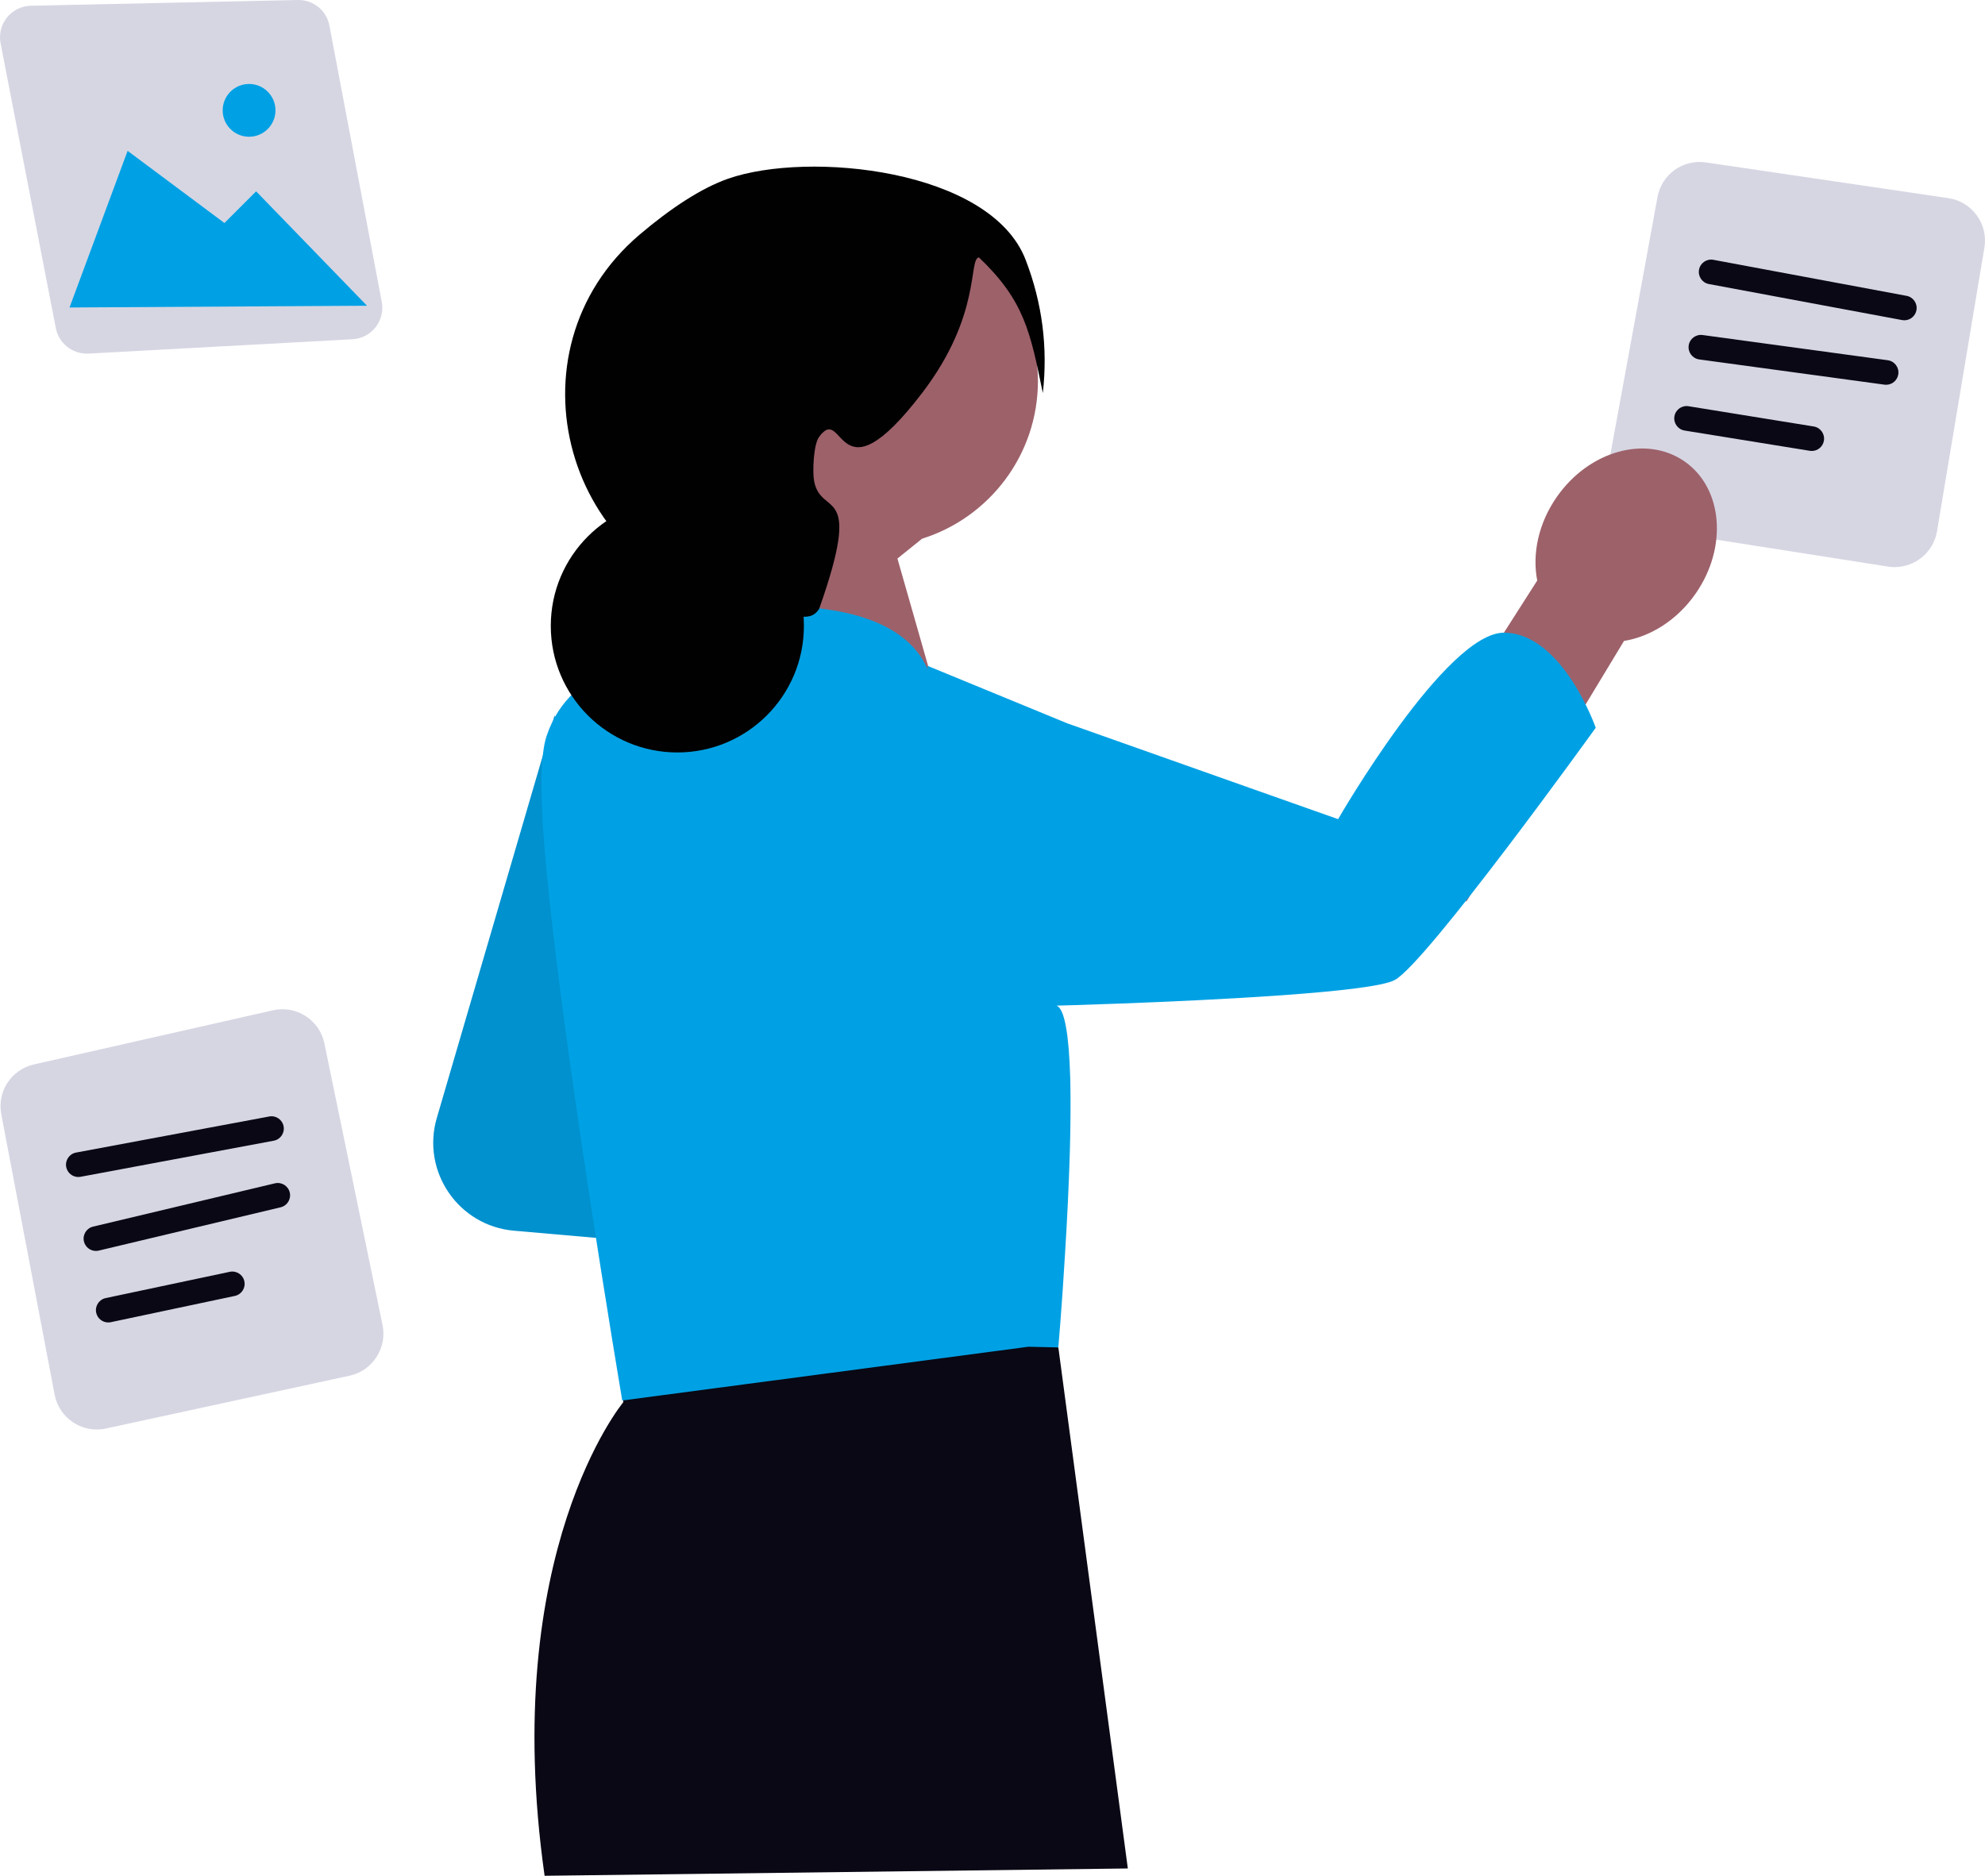 <svg xmlns="http://www.w3.org/2000/svg" width="796.833" height="753.078" viewBox="0 0 796.833 753.078" xmlns:xlink="http://www.w3.org/1999/xlink" role="img" artist="Katerina Limpitsouni" source="https://undraw.co/"><path d="M34.839,141.981c-6.004,0-11.283-4.302-12.437-10.255L.233,17.379c-.712-3.674.228-7.452,2.578-10.364,2.349-2.911,5.842-4.628,9.584-4.708L119.527.003c6.256-.142,11.559,4.2,12.716,10.304l21.012,110.892c.679,3.588-.222,7.294-2.476,10.169-2.252,2.874-5.635,4.636-9.28,4.833l-105.975,5.76c-.229.012-.458.019-.685.019Z" fill="#d6d6e3"/><polygon points="27.906 123.45 51.226 60.557 90.092 89.53 102.812 76.81 147.331 122.743 27.906 123.45" fill="#00a1e4"/><path d="M99.985,54.904c-5.845,0-10.6-4.755-10.6-10.6s4.755-10.6,10.6-10.6,10.6,4.755,10.6,10.6-4.755,10.6-10.6,10.6Z" fill="#00a1e4"/><path d="M38.806,573.912c-3.34,0-6.607-.977-9.465-2.868-3.906-2.586-6.541-6.545-7.416-11.146L.514,447.358c-1.743-9.167,4.019-17.962,13.119-20.021l95.917-21.727c4.552-1.028,9.214-.206,13.134,2.317,3.922,2.526,6.601,6.433,7.544,11l23.338,113.056c1.902,9.213-4.03,18.327-13.222,20.32l-97.845,21.209c-1.228.266-2.465.399-3.692.399Z" fill="#d6d6e3"/><path d="M31.435,472.538c-2.335,0-4.412-1.66-4.857-4.04-.502-2.686,1.268-5.27,3.954-5.771l77.544-14.486c2.684-.509,5.268,1.268,5.771,3.954s-1.268,5.27-3.954,5.771l-77.544,14.486c-.306.058-.613.086-.914.086Z" fill="#090814"/><path d="M38.502,502.217c-2.239,0-4.266-1.529-4.809-3.802-.632-2.657,1.009-5.325,3.667-5.958l72.995-17.381c2.655-.629,5.323,1.009,5.958,3.667.632,2.657-1.009,5.325-3.667,5.958l-72.995,17.381c-.385.091-.77.135-1.15.135Z" fill="#090814"/><path d="M43.448,530.933c-2.287,0-4.341-1.595-4.833-3.922-.566-2.673,1.141-5.299,3.813-5.864l49.8-10.546c2.687-.564,5.3,1.141,5.864,3.813.566,2.673-1.141,5.299-3.813,5.864l-49.8,10.546c-.346.073-.691.109-1.031.109Z" fill="#090814"/><path d="M760.568,227.681c-.879,0-1.768-.069-2.661-.208l-98.907-15.517c-4.629-.727-8.67-3.231-11.381-7.053-2.711-3.82-3.739-8.463-2.896-13.07l20.634-112.685c1.684-9.178,10.223-15.287,19.459-13.941l97.296,14.341c4.614.68,8.668,3.132,11.413,6.902,2.747,3.769,3.836,8.379,3.067,12.979l-19.023,113.862c-1.4,8.386-8.741,14.39-17.001,14.39Z" fill="#d6d6e3"/><path d="M764.456,128.587c-.301,0-.606-.028-.912-.086l-77.55-14.466c-2.686-.501-4.457-3.083-3.956-5.769.5-2.686,3.076-4.468,5.769-3.956l77.55,14.466c2.686.501,4.457,3.083,3.956,5.769-.443,2.379-2.522,4.041-4.857,4.041Z" fill="#090814"/><path d="M757.141,154.475c-.224,0-.447-.014-.675-.046l-74.35-10.125c-2.707-.369-4.602-2.861-4.233-5.569.37-2.708,2.871-4.604,5.569-4.233l74.35,10.125c2.707.369,4.602,2.861,4.233,5.569-.338,2.48-2.459,4.279-4.894,4.279Z" fill="#090814"/><path d="M727.294,181.05c-.262,0-.529-.022-.796-.065l-50.251-8.132c-2.697-.436-4.528-2.977-4.092-5.674.438-2.697,2.96-4.523,5.674-4.092l50.251,8.132c2.697.436,4.528,2.977,4.092,5.674-.393,2.429-2.493,4.157-4.878,4.157Z" fill="#090814"/><path d="M222.649,287.148l-47.295,161.671c-6.28,21.469,8.649,43.316,30.932,45.267l51.609,4.517-35.246-211.456v0Z" fill="#00a1e4"/><path d="M222.649,287.148l-47.295,161.671c-6.28,21.469,8.649,43.316,30.932,45.267l51.609,4.517-35.246-211.456v0Z" isolation="isolate" opacity=".1"/><path d="M651.921,257.323l-63.263,104.625-29.787-37.737,58.214-91.143c-2.068-10.604.436-22.911,7.837-33.54,12.949-18.597,35.924-24.986,51.315-14.269,15.391,10.717,17.37,34.48,4.421,53.078-7.401,10.629-18.075,17.247-28.738,18.987h0Z" fill="#9d616a"/><path d="M257.516,510.953l-7.597,25.838.258,26.199s-49.967,60.098-31.559,190.088l234.124-2.936-27.889-209.17-167.336-30.019Z" fill="#090814"/><path d="M283.869,152.909c0-36.668,29.726-66.394,66.394-66.394s66.394,29.726,66.394,66.394c0,29.738-19.553,54.907-46.503,63.359l-9.899,7.976,17.771,62.2-20.708,14.649-65.432-54.527s14.135-18.005,21.716-38.306c-17.917-11.89-29.735-32.237-29.735-55.351h0Z" fill="#9d616a"/><path d="M603.921,254.002c-23.441-.357-66.773,74.868-66.773,74.868l-35.596-12.588-73.208-25.917-56.106-23.092.247,1.696c-.221-.532-.461-1.069-.725-1.611-5.898-12.154-23.032-26.454-71.676-23.62l-22.905,18.079-3.115,2.477s-14.453-1.251-28.854,4.494c-10.418,4.188-20.836,12.002-25.765,26.607-2.553,7.533-2.553,23.109-1.021,42.899,5.541,71.65,31.366,223.97,31.366,223.97l163.03-21.582,12.027.281s1.43-16.419,2.707-37.919c.792-12.614,1.507-26.94,1.915-40.728.281-10.112.357-19.917.179-28.548-.025-.537-.025-1.073-.051-1.609-.485-15.755-2.068-27.168-5.464-28.42,0,0,10.546-.281,25.765-.843,36.77-1.379,100.862-4.469,110.004-9.448,12.921-7.022,80.664-101.271,80.664-101.271,0,0-13.176-37.792-36.642-38.175l-0.0 0Z" fill="#00a1e4"/><path d="M418.619,157.809c-5.015-24.537-7.421-37.106-25.651-54.463-4.327.612,1.142,23.048-22.708,54.302-34.671,45.432-31.214,3.776-41.467,17.771-2.226,3.038-2.706,14-1.975,17.771,2.89,14.901,19.994.351,1.975,51.34-2.681,3.966-5.842,3.002-9.873,2.962-.312-.003,1.733-.394-5.924-1.975-3.654-.755-8.77-1.646-14.902-2.679-71.235-12.001-96.388-101.884-41.328-148.647,12.527-10.639,24.821-18.703,35.496-22.439,32.15-11.254,105.401-3.939,119.464,32.581,6.708,17.421,8.949,35.271,6.893,53.476h0Z" fill="#010102"/><circle cx="271.905" cy="251.287" r="50.806" fill="#010102"/></svg>
